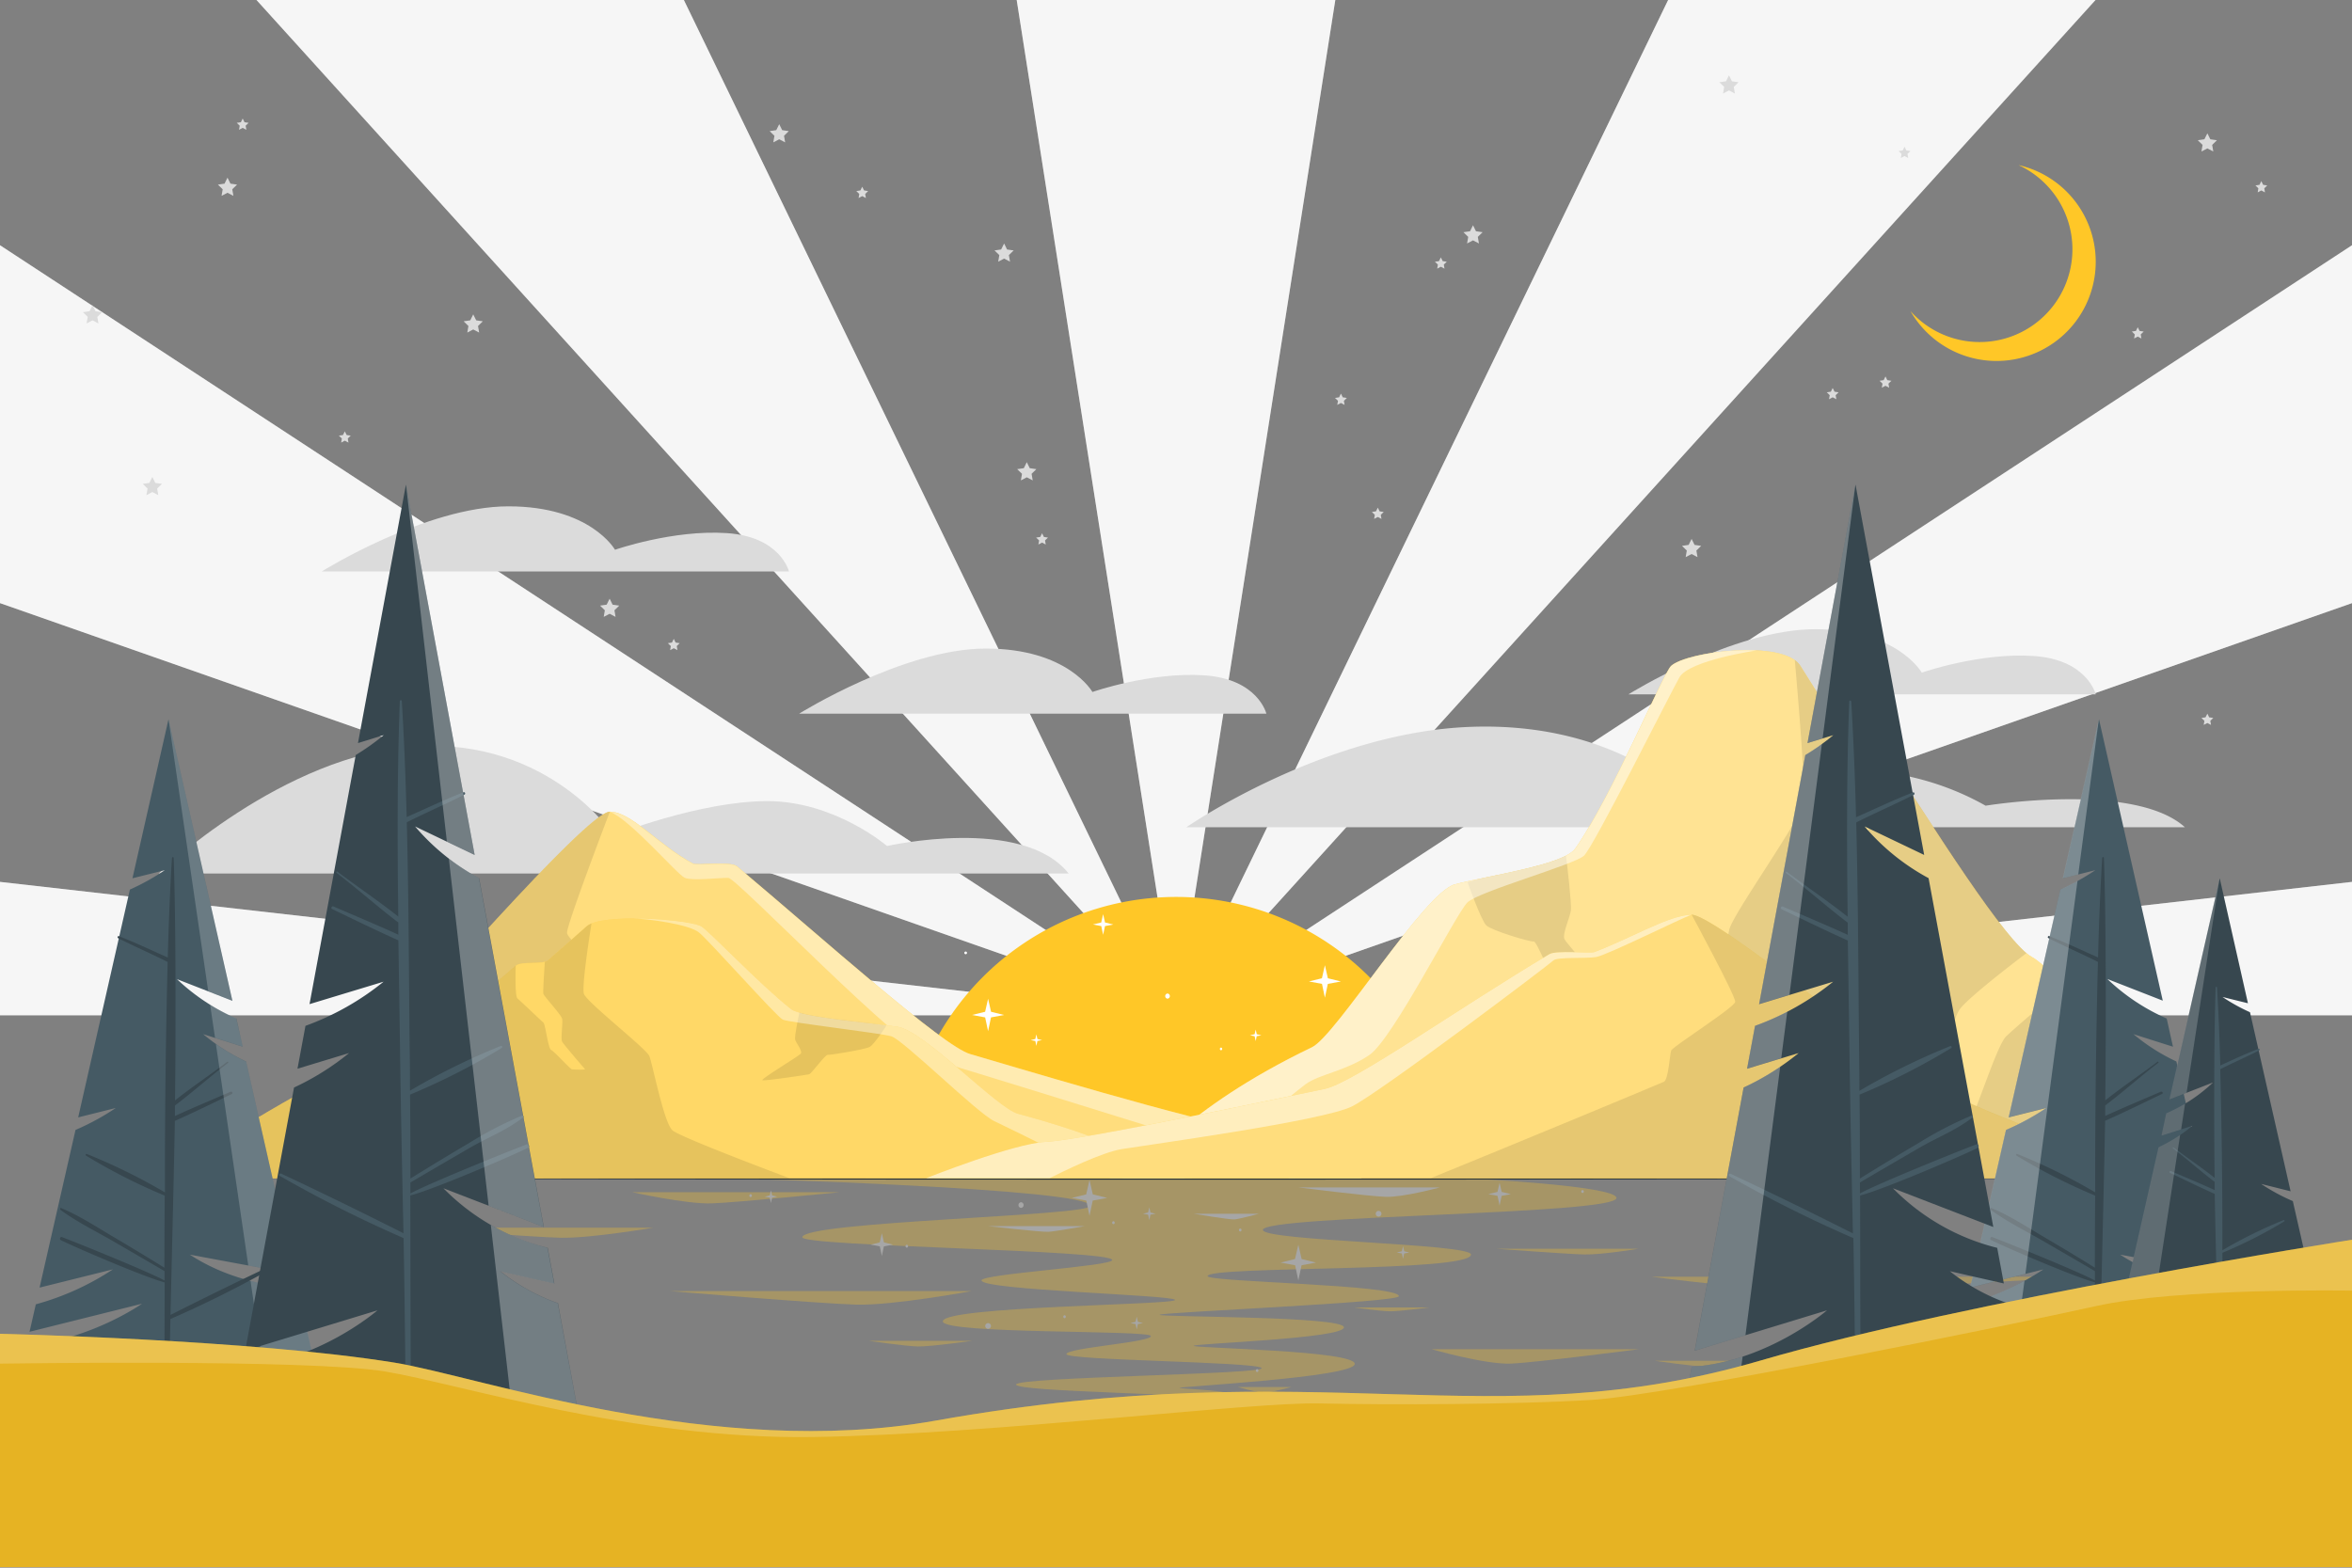 <svg xmlns="http://www.w3.org/2000/svg" viewBox="0 0 750 500"><rect x="0" y="0" width="750" height="500" fill="#808080" stroke="none"/><g id="freepik--background-complete--inject-4"><polygon points="425.8 0 375 323.81 324.2 0 425.8 0" style="fill:#a6a6a6"></polygon><polygon points="375 323.81 81.79 0 218.07 0 375 323.81" style="fill:#a6a6a6"></polygon><polygon points="375 323.81 0 192.36 0 78.22 375 323.81" style="fill:#a6a6a6"></polygon><polygon points="375 323.81 0 323.81 0 281.27 375 323.81" style="fill:#a6a6a6"></polygon><polygon points="750 281.27 750 323.81 375 323.81 750 281.27" style="fill:#a6a6a6"></polygon><polygon points="750 78.22 750 192.36 375 323.81 750 78.22" style="fill:#a6a6a6"></polygon><polygon points="668.21 0 375 323.81 531.93 0 668.21 0" style="fill:#a6a6a6"></polygon><g style="opacity:0.9"><polygon points="425.8 0 375 323.81 324.2 0 425.8 0" style="fill:#fff"></polygon><polygon points="375 323.81 81.79 0 218.07 0 375 323.81" style="fill:#fff"></polygon><polygon points="375 323.81 0 192.36 0 78.22 375 323.81" style="fill:#fff"></polygon><polygon points="375 323.81 0 323.81 0 281.27 375 323.81" style="fill:#fff"></polygon><polygon points="750 281.27 750 323.81 375 323.81 750 281.27" style="fill:#fff"></polygon><polygon points="750 78.22 750 192.36 375 323.81 750 78.22" style="fill:#fff"></polygon><polygon points="668.21 0 375 323.81 531.93 0 668.21 0" style="fill:#fff"></polygon></g><polygon points="150.9 100.26 149.96 102.17 147.84 102.48 149.37 103.97 149.01 106.07 150.9 105.08 152.79 106.07 152.43 103.97 153.96 102.48 151.85 102.17 150.9 100.26" style="fill:#dbdbdb"></polygon><polygon points="248.48 39.6 247.53 41.51 245.42 41.82 246.95 43.31 246.59 45.41 248.48 44.42 250.37 45.41 250.01 43.31 251.53 41.82 249.42 41.51 248.48 39.6" style="fill:#dbdbdb"></polygon><polygon points="194.4 190.94 193.45 192.85 191.34 193.16 192.87 194.65 192.51 196.75 194.4 195.76 196.29 196.75 195.93 194.65 197.46 193.16 195.34 192.85 194.4 190.94" style="fill:#dbdbdb"></polygon><polygon points="29.5 97.35 28.56 99.26 26.45 99.57 27.98 101.06 27.61 103.16 29.5 102.17 31.39 103.16 31.03 101.06 32.56 99.57 30.45 99.26 29.5 97.35" style="fill:#dbdbdb"></polygon><polygon points="48.58 152.11 47.64 154.02 45.53 154.33 47.05 155.82 46.69 157.92 48.58 156.93 50.47 157.92 50.11 155.82 51.64 154.33 49.53 154.02 48.58 152.11" style="fill:#dbdbdb"></polygon><polygon points="327.42 147.4 326.47 149.32 324.36 149.63 325.89 151.12 325.53 153.22 327.42 152.23 329.31 153.22 328.95 151.12 330.47 149.63 328.36 149.32 327.42 147.4" style="fill:#dbdbdb"></polygon><polygon points="551.33 24.01 550.38 25.93 548.27 26.23 549.8 27.72 549.44 29.83 551.33 28.84 553.22 29.83 552.86 27.72 554.38 26.23 552.27 25.93 551.33 24.01" style="fill:#dbdbdb"></polygon><polygon points="72.54 56.66 71.6 58.57 69.48 58.88 71.01 60.37 70.65 62.47 72.54 61.48 74.43 62.47 74.07 60.37 75.6 58.88 73.49 58.57 72.54 56.66" style="fill:#dbdbdb"></polygon><polygon points="469.71 71.84 468.77 73.75 466.65 74.06 468.18 75.55 467.82 77.65 469.71 76.66 471.6 77.65 471.24 75.55 472.77 74.06 470.65 73.75 469.71 71.84" style="fill:#dbdbdb"></polygon><polygon points="320.19 77.65 319.24 79.57 317.13 79.87 318.66 81.36 318.3 83.47 320.19 82.47 322.08 83.47 321.71 81.36 323.24 79.87 321.13 79.57 320.19 77.65" style="fill:#dbdbdb"></polygon><polygon points="539.41 171.88 538.47 173.79 536.35 174.1 537.88 175.59 537.52 177.69 539.41 176.7 541.3 177.69 540.94 175.59 542.47 174.1 540.36 173.79 539.41 171.88" style="fill:#dbdbdb"></polygon><polygon points="703.88 42.51 702.93 44.42 700.82 44.73 702.35 46.22 701.99 48.32 703.88 47.33 705.77 48.32 705.41 46.22 706.93 44.73 704.82 44.42 703.88 42.51" style="fill:#dbdbdb"></polygon><polygon points="607.31 46.8 606.73 47.98 605.42 48.17 606.37 49.09 606.14 50.39 607.31 49.78 608.48 50.39 608.25 49.09 609.2 48.17 607.89 47.98 607.31 46.8" style="fill:#dbdbdb"></polygon><polygon points="459.45 82.09 458.87 83.28 457.56 83.47 458.51 84.39 458.29 85.69 459.45 85.07 460.62 85.69 460.4 84.39 461.34 83.47 460.04 83.28 459.45 82.09" style="fill:#dbdbdb"></polygon><polygon points="274.94 59.56 274.36 60.74 273.06 60.94 274 61.86 273.78 63.16 274.94 62.54 276.11 63.16 275.89 61.86 276.83 60.94 275.53 60.74 274.94 59.56" style="fill:#dbdbdb"></polygon><polygon points="439.35 161.91 438.77 163.09 437.46 163.28 438.4 164.2 438.18 165.5 439.35 164.88 440.52 165.5 440.3 164.2 441.24 163.28 439.93 163.09 439.35 161.91" style="fill:#dbdbdb"></polygon><polygon points="584.4 123.75 583.82 124.93 582.52 125.12 583.46 126.04 583.24 127.34 584.4 126.72 585.57 127.34 585.35 126.04 586.29 125.12 584.99 124.93 584.4 123.75" style="fill:#dbdbdb"></polygon><polygon points="703.88 227.61 703.29 228.79 701.99 228.98 702.93 229.9 702.71 231.2 703.88 230.59 705.04 231.2 704.82 229.9 705.77 228.98 704.46 228.79 703.88 227.61" style="fill:#dbdbdb"></polygon><polygon points="109.95 137.57 109.37 138.75 108.06 138.94 109.01 139.86 108.79 141.16 109.95 140.55 111.12 141.16 110.9 139.86 111.84 138.94 110.54 138.75 109.95 137.57" style="fill:#dbdbdb"></polygon><polygon points="214.85 203.76 214.27 204.94 212.96 205.13 213.91 206.05 213.69 207.35 214.85 206.74 216.02 207.35 215.8 206.05 216.74 205.13 215.44 204.94 214.85 203.76" style="fill:#dbdbdb"></polygon><polygon points="332.29 170.08 331.71 171.26 330.4 171.45 331.35 172.37 331.12 173.67 332.29 173.06 333.46 173.67 333.24 172.37 334.18 171.45 332.88 171.26 332.29 170.08" style="fill:#dbdbdb"></polygon><polygon points="427.59 125.54 427.01 126.72 425.7 126.92 426.65 127.84 426.42 129.14 427.59 128.52 428.76 129.14 428.54 127.84 429.48 126.92 428.18 126.72 427.59 125.54" style="fill:#dbdbdb"></polygon><polygon points="601.24 120.06 600.65 121.25 599.35 121.44 600.29 122.36 600.07 123.66 601.24 123.04 602.41 123.66 602.18 122.36 603.13 121.44 601.82 121.25 601.24 120.06" style="fill:#dbdbdb"></polygon><polygon points="681.68 104.37 681.1 105.55 679.79 105.74 680.74 106.66 680.51 107.96 681.68 107.35 682.85 107.96 682.63 106.66 683.57 105.74 682.27 105.55 681.68 104.37" style="fill:#dbdbdb"></polygon><polygon points="77.39 37.8 76.81 38.99 75.5 39.17 76.44 40.1 76.22 41.4 77.39 40.78 78.56 41.4 78.33 40.1 79.28 39.17 77.97 38.99 77.39 37.8" style="fill:#dbdbdb"></polygon><polygon points="721.08 57.77 720.5 58.95 719.2 59.14 720.14 60.06 719.92 61.36 721.08 60.74 722.25 61.36 722.03 60.06 722.97 59.14 721.67 58.95 721.08 57.77" style="fill:#dbdbdb"></polygon><path d="M251.58,182.26h-149s33.3-20.77,59.53-20.77,34,13.85,34,13.85,18.51-6.46,35.66-5.31S251.58,182.26,251.58,182.26Z" style="fill:#dbdbdb"></path><path d="M403.82,227.62h-149s33.3-20.77,59.53-20.77,34,13.85,34,13.85,18.51-6.46,35.66-5.31S403.82,227.62,403.82,227.62Z" style="fill:#dbdbdb"></path><path d="M668.28,221.45h-149s33.3-20.77,59.53-20.77,34,13.85,34,13.85,18.51-6.46,35.66-5.31S668.28,221.45,668.28,221.45Z" style="fill:#dbdbdb"></path><path d="M340.78,278.61H50.56S90.31,240.42,132.82,238s62.85,28.38,62.85,28.38,27.42-10.87,49-10.87,38.2,14.32,38.2,14.32S326,260.05,340.78,278.61Z" style="fill:#dbdbdb"></path><path d="M696.72,263.84H378.31s43.6-30.16,90.25-32,68.95,22.41,68.95,22.41,30.09-8.59,53.75-8.59a87.6,87.6,0,0,1,41.91,11.31S680.5,249.18,696.72,263.84Z" style="fill:#dbdbdb"></path></g><g id="freepik--Moon--inject-4"><path d="M609.2,99.21a31.63,31.63,0,1,0,34.45-46.56A29.58,29.58,0,1,1,609.2,99.21Z" style="fill:#FFC727"></path></g><g id="freepik--Sun--inject-4"><path d="M462.16,373.23c0,.85,0,1.71,0,2.56H287.88c0-.85,0-1.71,0-2.56a87.16,87.16,0,0,1,174.32,0Z" style="fill:#FFC727"></path><polygon points="320.19 323.72 316.01 324.49 315.08 328.89 314.14 324.49 309.97 323.71 314.13 322.7 315.08 318.54 316.03 322.7 320.19 323.72" style="fill:#fff"></polygon><polygon points="427.59 313.03 423.42 313.8 422.48 318.2 421.55 313.8 417.38 313.02 421.53 312.01 422.48 307.85 423.43 312.01 427.59 313.03" style="fill:#fff"></polygon><path d="M307.93,303.48a.43.43,0,0,0,0,.86A.43.43,0,0,0,307.93,303.48Z" style="fill:#fff"></path><path d="M389.36,334.11a.44.44,0,0,0,0,.87A.44.44,0,0,0,389.36,334.11Z" style="fill:#fff"></path><polygon points="355.01 294.87 352.36 295.36 351.76 298.15 351.17 295.36 348.51 294.86 351.16 294.22 351.76 291.57 352.37 294.22 355.01 294.87" style="fill:#fff"></polygon><path d="M372.3,316.87a.83.83,0,0,0,0,1.65A.83.83,0,0,0,372.3,316.87Z" style="fill:#fff"></path><polygon points="332.29 331.74 330.81 332.01 330.48 333.58 330.14 332.01 328.66 331.74 330.14 331.38 330.48 329.9 330.81 331.38 332.29 331.74" style="fill:#fff"></polygon><polygon points="402.22 330.21 400.74 330.49 400.41 332.05 400.07 330.49 398.59 330.21 400.07 329.85 400.41 328.37 400.75 329.85 402.22 330.21" style="fill:#fff"></polygon></g><g id="freepik--Sea--inject-4"><g style="opacity:0.3"><path d="M232.26,375.79s115.63,3.21,115.36,8.84c-.15,3.21-91.78,4.95-91.78,10,0,2.93,98.81,4,98.81,7.24,0,2-41.67,4.42-41.67,6.5,0,3.15,61.31,4.62,61.71,6.23s-74.05,2-74.05,6.84c0,4.15,66.35,2.68,66.35,4.69s-26.94,3.75-26.94,5.76,60.25,2.41,62.24,4.42S324,439.17,324,441.58s60.11,2.82,60.11,4.69-26,4.74-26,4.74,37-2.59,37-5.14-18.58-2.81-19-3.22S432,439.3,432,435s-51.36-5-51.36-5.76,47.91-2.28,47.91-5.9-58.79-3.21-58.79-4,76.31-3.92,76.31-5.93c0-3.72-61-4.52-61-6.4,0-3.35,84-1.13,84-6.89,0-3.49-66.41-4.3-66.36-7.85.07-4.7,112.74-4.83,112.74-10.19,0-4-48.11-6.28-48.11-6.28H241.21" style="fill:#FFC727"></path><path d="M477.27,398.29s22.3,1.67,27.87,1.81,17.26-1.81,17.26-1.81Z" style="fill:#FFC727"></path><path d="M58.83,413s22.29,1.67,27.87,1.81S104,413,104,413Z" style="fill:#FFC727"></path><path d="M130.93,391.55s38.26,3,47.82,3.22,29.6-3.22,29.6-3.22Z" style="fill:#FFC727"></path><path d="M213.65,411.78s47.51,4,59.38,4.32,36.76-4.32,36.76-4.32Z" style="fill:#FFC727"></path><path d="M522.7,430.31s-32.72,4.26-40.91,4.6-25.32-4.6-25.32-4.6Z" style="fill:#FFC727"></path><path d="M414,378.72s22.29,2.81,27.87,3,17.25-3,17.25-3Z" style="fill:#fff"></path><path d="M267.74,380.24s-32.68,3.3-40.85,3.57-25.29-3.57-25.29-3.57Z" style="fill:#FFC727"></path><path d="M665.13,407.19s-68.47,4.11-85.59,4.44-53-4.44-53-4.44Z" style="fill:#FFC727"></path><path d="M277,427.63s11.67,1.74,15.76,1.81,17.34-1.81,17.34-1.81Z" style="fill:#FFC727"></path><path d="M527.66,434s11.67,1.74,15.76,1.81S560.76,434,560.76,434Z" style="fill:#FFC727"></path><path d="M394.72,442.38s6,1.75,8.12,1.81,8.94-1.81,8.94-1.81Z" style="fill:#FFC727"></path><path d="M431.77,417s8.45,1.19,11.41,1.23S455.74,417,455.74,417Z" style="fill:#FFC727"></path><path d="M345.87,391.06s-9.21,1.67-11.51,1.81-19.28-1.81-19.28-1.81Z" style="fill:#fff"></path><path d="M401.45,387.11s-6.23,1.68-7.78,1.81-13.05-1.81-13.05-1.81Z" style="fill:#fff"></path><polygon points="353.06 382.06 348.45 382.91 347.42 387.78 346.39 382.91 341.77 382.06 346.37 380.94 347.42 376.34 348.47 380.94 353.06 382.06" style="fill:#fff"></polygon><polygon points="419.65 402.69 415.04 403.54 414.01 408.41 412.98 403.54 408.36 402.69 412.95 401.56 414.01 396.97 415.06 401.56 419.65 402.69" style="fill:#fff"></polygon><path d="M395.49,391.82a.48.48,0,0,0,0,.95A.48.48,0,0,0,395.49,391.82Z" style="fill:#fff"></path><path d="M355.05,389.49a.48.48,0,0,0,0,.95A.48.48,0,0,0,355.05,389.49Z" style="fill:#fff"></path><path d="M339.46,419.48a.48.48,0,0,0,0,.95A.48.48,0,0,0,339.46,419.48Z" style="fill:#fff"></path><path d="M400.87,436.66a.48.48,0,0,0,0,.95A.48.48,0,0,0,400.87,436.66Z" style="fill:#fff"></path><path d="M289.16,397a.48.48,0,0,0,0,.95A.48.48,0,0,0,289.16,397Z" style="fill:#fff"></path><path d="M504.64,379.55a.48.48,0,0,0,0,.95A.48.48,0,0,0,504.64,379.55Z" style="fill:#fff"></path><path d="M239.36,380.86a.48.48,0,0,0,0,.95A.48.48,0,0,0,239.36,380.86Z" style="fill:#fff"></path><path d="M325.59,383.43a.92.92,0,0,0,0,1.83A.92.92,0,0,0,325.59,383.43Z" style="fill:#fff"></path><path d="M315.08,422a.91.91,0,0,0,0,1.82A.91.91,0,0,0,315.08,422Z" style="fill:#fff"></path><polygon points="481.77 380.86 478.84 381.4 478.18 384.5 477.53 381.4 474.59 380.86 477.51 380.15 478.18 377.23 478.85 380.15 481.77 380.86" style="fill:#fff"></polygon><polygon points="284.79 396.97 281.86 397.51 281.2 400.61 280.55 397.51 277.62 396.97 280.54 396.26 281.2 393.34 281.87 396.26 284.79 396.97" style="fill:#fff"></polygon><polygon points="449.4 399.48 447.76 399.78 447.39 401.51 447.03 399.78 445.39 399.48 447.02 399.08 447.39 397.45 447.77 399.08 449.4 399.48" style="fill:#fff"></polygon><path d="M439.6,386.2a.91.91,0,0,0,0,1.82A.91.91,0,0,0,439.6,386.2Z" style="fill:#fff"></path><polygon points="364.48 421.99 362.84 422.29 362.48 424.02 362.11 422.29 360.47 421.99 362.1 421.59 362.48 419.96 362.85 421.59 364.48 421.99" style="fill:#fff"></polygon><polygon points="247.84 381.67 246.2 381.98 245.84 383.7 245.47 381.98 243.83 381.67 245.46 381.27 245.84 379.64 246.21 381.27 247.84 381.67" style="fill:#fff"></polygon><polygon points="368.49 387.11 366.85 387.41 366.49 389.14 366.12 387.41 364.48 387.11 366.11 386.71 366.49 385.08 366.86 386.71 368.49 387.11" style="fill:#fff"></polygon></g><path d="M712.94,375.79c-216.51.61-459.37.61-675.88,0,216.51-.62,459.37-.61,675.88,0Z" style="fill:#263238"></path></g><g id="freepik--Mountains--inject-4"><path d="M711.66,375.79s-53-64.8-63.79-70.61c-8.23-4.43-31.37-41.39-48.14-67.22-2-3.12-9.76-.56-11.62-3.45-6.27-9.8-11.35-17.94-14-22.12-5.35-8.55-36.2-4.61-41.24,0-2.59,2.36-18.89,41.74-30.55,58.26-3.74,5.31-28.33,8.7-38.42,11.42C454.16,284.7,426,330.34,418.4,334c-41.88,20.14-52.23,38.13-60.56,41.79H711.66Z" style="fill:#FFC727"></path><path d="M711.66,375.79s-53-64.8-63.79-70.61c-8.23-4.43-31.37-41.39-48.14-67.22-2-3.12-9.76-.56-11.62-3.45-6.27-9.8-11.35-17.94-14-22.12-5.35-8.55-36.2-4.61-41.24,0-2.59,2.36-18.89,41.74-30.55,58.26-3.74,5.31-28.33,8.7-38.42,11.42C454.16,284.7,426,330.34,418.4,334c-41.88,20.14-52.23,38.13-60.56,41.79H711.66Z" style="fill:#fff;opacity:0.5"></path><path d="M711.66,375.77v0l0,0Z" style="fill:#fff;opacity:0.5"></path><path d="M711.66,375.77v0Z" style="opacity:0.4"></path><path d="M711.66,375.77v0l0,0Z" style="opacity:0.2"></path><path d="M711.64,375.77H500.87c12.74-8.59,39.87-27.2,42.25-31.2,3.11-5.23,7.15-43.07,8.31-48.09s22.73-35,23.63-40.4-2.67-44.74-2.74-45.55h0s0,0,0,0a1,1,0,0,1,.23.17,2.61,2.61,0,0,1,.27.22l.25.21c.07.08.15.14.21.22a2.77,2.77,0,0,1,.24.25l.09.11a2.11,2.11,0,0,1,.19.23l.11.16c.06.1.12.17.18.27s.25.39.38.61.28.44.42.67.3.47.45.71l.48.76c2.85,4.53,7.15,11.4,12.25,19.36a1.63,1.63,0,0,0,.23.29,1.29,1.29,0,0,0,.24.23,2.13,2.13,0,0,0,.34.25,2,2,0,0,0,.29.15s.68,19,.54,20.65-6.38,13.72-6.75,16.33.56,12.68,0,14.83c-.35,1.25-6.57,14.43-8.21,17.65-.45.88,4.48.3,4.61.3.62,0,6.44-11.71,7.56-12.55s2.05-16.59,2.83-17.78,8.36-14.23,9.35-15.67.63-21.22.63-21.22c3.14,4.84,6.51,10.07,10,15.41.86,1.33,1.73,2.68,2.6,4l.88,1.35q1.19,1.85,2.4,3.69l3.27,5c.55.83,1.09,1.66,1.64,2.48l1.62,2.44,1.61,2.4c2.14,3.19,4.24,6.26,6.26,9.16l1.51,2.14c3.83,5.41,7.36,10.08,10.32,13.51.49.55,1,1.08,1.41,1.57.31.34.62.66.91,1l.54.54c.52.51,1,1,1.49,1.36,0,0-18.58,14-21.33,18s-9.42,29.23-11.57,32.13-16.43,14.51-15.84,15.45,27-4.72,30-10.17,9.35-26.1,12.3-28.9c2.25-2.15,13-11.51,18.8-15.95C683.35,340.5,710.58,374.84,711.64,375.77Z" style="opacity:0.1"></path><path d="M512.67,316.75c-.82.64-15.91-3.53-16.82-3.81S490,300,489.08,300.27s-13.44-3.48-15.12-5.1-6-13.82-6-13.82h0l4.11-1.13c9.33-1.94,21.46-4.27,27.3-7.3.33,2.63,1.83,15.48,1.55,17.49-.32,2.25-2.79,7.46-2.05,9.11S513.49,316.12,512.67,316.75Z" style="opacity:0.1"></path><path d="M560.27,207.43s-21.62,3.15-24.72,8.58-27.35,54-30.45,56.9-33.53,11.37-37.18,14.92-23.69,43.46-31.24,48.63-16.06,6.14-20.39,9.36c-4,2.94-31.54,26-36.24,29.95H357.84c8.33-3.66,18.68-21.65,60.56-41.79,7.58-3.64,35.76-49.28,45.52-51.91,10.09-2.72,34.68-6.11,38.42-11.42,11.66-16.52,28-55.9,30.55-58.27C536.06,209.49,549.44,206.85,560.27,207.43Z" style="fill:#fff;opacity:0.5"></path><path d="M434.24,375.77s-27.39-15.44-37.5-16.12c-12-.8-80.34-21.52-87.33-23.48-8.76-2.45-46.71-36.62-74.34-59.83-2.14-1.8-12.79-.21-14.09-.9-11.14-6-19.67-16.56-26.52-16.56-7.45,0-64.59,66.5-70.54,72.1S85.77,356.75,75.8,358.8s-37.46,17-37.46,17Z" style="fill:#FFC727"></path><path d="M434.24,375.77s-27.39-15.44-37.5-16.12c-12-.8-80.34-21.52-87.33-23.48-8.76-2.45-46.71-36.62-74.34-59.83-2.14-1.8-12.79-.21-14.09-.9-11.14-6-19.67-16.56-26.52-16.56-7.45,0-64.59,66.5-70.54,72.1S85.77,356.75,75.8,358.8s-37.46,17-37.46,17Z" style="fill:#fff;opacity:0.4"></path><path d="M203.13,333c-1.38-.93-1.82-11.81-2.24-13.78S181,300,180.81,297.55s13.66-38.67,13.66-38.67c-7.46,0-64.6,66.51-70.55,72.1-.37.34-.85.75-1.41,1.21l-.92.72c-1.14.88-2.54,1.89-4.14,3l-1.42,1c-.74.51-1.49,1-2.29,1.54l-1.62,1.07c-.82.54-1.67,1.09-2.54,1.64-.58.38-1.17.75-1.77,1.12-1.78,1.12-3.63,2.27-5.51,3.39a205.32,205.32,0,0,1-19.63,10.66l-1.48.64c-.47.21-.94.39-1.38.57-.67.27-1.31.5-1.89.69l-1.12.35-1,.24c-.63.12-1.31.31-2.06.53-.38.1-.77.23-1.17.36s-.82.27-1.24.43l-1.32.47-1.37.53c-.93.37-1.9.77-2.9,1.19s-2,.87-3,1.33l-2.34,1.06-.79.37L58,365.8l-.78.37-1.57.76c-9.08,4.37-17.3,8.84-17.3,8.84H276.2C252.26,362,204.14,333.69,203.13,333Zm-54.39-3.26c-.78-.22-6-6.06-6.69-6.27s-2.29-4.8-1.9-5a27,27,0,0,1,3.18-1.23c.38-.05,2.47,2.83,2.85,2.83s7.58,0,8.28.43,6.19,8.53,6,9.26C160.14,330.69,149.5,330,148.74,329.74Z" style="opacity:0.1"></path><path d="M434.22,375.76c-.34-.14-23.27,0-23.27,0-3.88-3.9-12.15-9.55-15.46-10.22-5.49-1.11-24.38-4.83-30.1-6.62s-56.33-17.55-67.06-20.65S235,280.08,232.26,280s-11.41,1-13.85,0-17.5-18.74-23.94-21.07c6.85,0,15.38,10.6,26.51,16.56,1.3.69,12-.9,14.09.9,27.63,23.21,65.58,57.38,74.34,59.83,7,2,75.37,22.68,87.33,23.48C406.69,360.32,433.39,375.29,434.22,375.76Z" style="fill:#fff;opacity:0.4"></path><path d="M51.64,375.79s36-24,55.1-32.73c3.41-1.56,13.8-1.58,15.24-2,7.27-2.18,27.71-20.36,42.51-33.07,1.79-1.53,8.62-.27,10.26-1.7,5.54-4.82,10-8.82,12.34-10.88,4.73-4.2,32-2.26,36.42,0,2.28,1.16,18.44,18.32,28.73,26.45,3.31,2.61,25,4.28,33.93,5.62,8.61,1.29,31.73,26,38.42,27.75,37,9.91,46.12,18.76,53.47,20.56H51.64Z" style="fill:#FFC727"></path><path d="M51.64,375.79s36-24,55.1-32.73c3.41-1.56,13.8-1.58,15.24-2,7.27-2.18,27.71-20.36,42.51-33.07,1.79-1.53,8.62-.27,10.26-1.7,5.54-4.82,10-8.82,12.34-10.88,4.73-4.2,32-2.26,36.42,0,2.28,1.16,18.44,18.32,28.73,26.45,3.31,2.61,25,4.28,33.93,5.62,8.61,1.29,31.73,26,38.42,27.75,37,9.91,46.12,18.76,53.47,20.56H51.64Z" style="fill:#fff;opacity:0.3"></path><path d="M51.64,375.78h0Z" style="fill:#fff;opacity:0.3"></path><path d="M51.64,375.78h0Z" style="fill:#37474f"></path><path d="M51.64,375.78h0Z" style="opacity:0.4"></path><path d="M51.64,375.78h0Z" style="opacity:0.2"></path><path d="M251.77,375.78H51.66l.06,0,.25-.16.3-.21c4.89-3.24,36.88-24.3,54.47-32.31,7.6,3.41,20.86,9.58,22.49,10.45,2.6,1.38,8.23,11.54,10.87,14.22s25.91,5.46,26.43,5-12.09-6.17-14-7.6-7.8-13.85-10.22-15.81-18.83-8.86-18.83-8.86c.41-.19.85-.41,1.32-.67l.47-.26.47-.28.34-.2,1.24-.77c1.26-.81,2.64-1.76,4.11-2.84.21-.15.42-.3.63-.47,1.39-1,2.85-2.14,4.37-3.34.45-.34.89-.69,1.34-1.05l1.89-1.52,2.22-1.81,1.41-1.17,1.42-1.19q.72-.58,1.44-1.2l1.44-1.21,2.9-2.46,2.12-1.82.77-.66c.77-.65,1.54-1.32,2.29-2l3-2.61,4.38-3.77,1.4-1.2s-.33,9.73.55,10.44,7.57,7.11,8.26,7.7,1.51,8.34,2.5,8.75,6.12,6.18,6.67,6.18c.12,0,4.47.28,4.07-.15-1.44-1.59-6.94-8.07-7.24-8.68-.53-1.06.29-6,0-7.3s-5.82-7.21-6-8,.48-10.15.48-10.15l.25-.08a1.34,1.34,0,0,0,.3-.12l.22-.11a1,1,0,0,0,.2-.15q1.69-1.47,3.24-2.83l2.22-1.95.69-.61.67-.59,1.33-1.18c.25-.22.5-.43.73-.65s.47-.41.69-.61.44-.38.64-.57l.12-.1.49-.43.42-.37.39-.35.37-.33.18-.16.16-.14.16-.13.1-.08.17-.12.07-.05.21-.12.19-.11.23-.11.23-.1a1.21,1.21,0,0,1,.2-.09l0,0h0c-.06.4-3.21,19.77-2.42,22.4s19.85,17.42,20.87,19.88,4.59,21.09,7.34,23.66C216.57,362.4,240.53,371.55,251.77,375.78Z" style="opacity:0.1"></path><path d="M243.13,344.52c.72.32,14.05-1.73,14.84-1.87s5.14-6.35,6-6.23,11.87-1.71,13.35-2.51,5.34-6.8,5.34-6.8h0l-3.63-.55c-8.24-1-19-2.1-24.12-3.59-.28,1.29-1.61,7.61-1.36,8.6s2.46,3.67,1.81,4.48S242.4,344.21,243.13,344.52Z" style="opacity:0.1"></path><path d="M378.06,375.78h-24c-.93-.37-31.7-15.74-37-18.2s-29.13-26-32.86-27.07-32.6-4.37-34.59-5.31S226,299.87,222.85,297.37s-15.6-4.3-21.12-4.44c9,0,19.2,1.17,21.78,2.47,2.28,1.16,18.44,18.32,28.73,26.45,3.31,2.61,25,4.28,33.93,5.61,8.61,1.3,31.73,26,38.42,27.76C361.57,365.13,370.71,374,378.06,375.78Z" style="fill:#fff;opacity:0.4"></path><path d="M295.34,375.77s27.88-11.09,38.18-11.58c12.17-.58,81.78-15.47,88.89-16.88,8.91-1.76,43.55-26.32,71.68-43,2.17-1.29,13-.15,14.33-.65,11.34-4.28,24-11.9,31-11.9,7.58,0,65.75,47.8,71.8,51.82s38.84,18.53,49,20,38.13,12.19,38.13,12.19Z" style="fill:#FFC727"></path><path d="M295.34,375.77s27.88-11.09,38.18-11.58c12.17-.58,81.78-15.47,88.89-16.88,8.91-1.76,43.55-26.32,71.68-43,2.17-1.29,13-.15,14.33-.65,11.34-4.28,24-11.9,31-11.9,7.58,0,65.75,47.8,71.8,51.82s38.84,18.53,49,20,38.13,12.19,38.13,12.19Z" style="fill:#fff;opacity:0.4"></path><path d="M456.22,375.77H698.34s-8.37-3.2-17.62-6.35l-1.59-.54-.8-.27-1.6-.53-.8-.26-2.38-.76c-1-.33-2.09-.66-3.11-1s-2-.59-2.94-.85l-1.4-.38-1.34-.34-1.26-.31c-.41-.1-.81-.18-1.19-.26-.77-.16-1.47-.29-2.1-.38-.32-.05-.66-.1-1-.17l-1.14-.25c-.6-.14-1.24-.31-1.92-.5-.46-.13-.93-.26-1.41-.41s-1-.3-1.5-.46c-5.67-1.81-13-4.68-20-7.66-1.91-.81-3.79-1.63-5.61-2.44l-1.8-.8-2.59-1.18-1.65-.77c-.8-.37-1.58-.74-2.32-1.11-.5-.23-1-.47-1.45-.7-1.62-.8-3-1.52-4.22-2.16l-.93-.52c-.57-.33-1.06-.62-1.44-.87-6.05-4-64.22-51.82-71.81-51.82,0,0,14.07,26,13.9,27.8s-20,14.25-20.43,15.57-.88,9.24-2.28,9.91C529.57,345.53,480.59,365.87,456.22,375.77Zm117.83-33.08c-.21-.52,5.38-6.35,6.09-6.65s8-.31,8.42-.31,2.52-2.07,2.91-2,2.84.73,3.23.88-1.18,3.48-1.93,3.61-6,4.35-6.81,4.5S574.35,343.38,574.05,342.69Z" style="opacity:0.1"></path><path d="M539.41,291.76c-2.56.71-27,12.93-30.47,13.48s-12.41-.11-13.63,1.11-55,41.9-64.2,46.53-65.6,12.33-73.27,13.59c-6.47,1-19.29,7.36-23.14,9.3H295.34s27.88-11.09,38.18-11.58c12.17-.58,81.78-15.47,88.89-16.88,8.91-1.76,43.55-26.32,71.68-43,2.17-1.29,13-.15,14.33-.65C519.75,299.38,532.44,291.77,539.41,291.76Z" style="fill:#fff;opacity:0.5"></path></g><g id="freepik--Trees--inject-4"><path d="M0,466.34H107.43L94.85,410.87c-10.14-.66-22.88-3.25-34.31-10.71l33.29,6.19-15.36-67.8a62.3,62.3,0,0,1-13.67-8.71l12.59,4-2-9a65.15,65.15,0,0,1-18.94-12.54l17.66,6.9L53.73,229.41,42.24,280.12l10.32-2.58a75,75,0,0,1-11.14,6.18L24.93,356.38l12-3a78.42,78.42,0,0,1-12.85,7L12.62,410.67,36,404.85A85.15,85.15,0,0,1,11.42,416l-2,8.76,35.86-8.95S29.37,427.09,8.42,429.2L5.58,441.75l11.93-3a78.61,78.61,0,0,1-12.84,7Z" style="fill:#455a64"></path><path d="M19.77,394.56c5.94,2.27,28,11.23,32.7,13.85,0-1,0-2,0-3q-8-4.68-16-9.31c-5.72-3.33-11.86-6.3-17.18-10.21-.26-.2-.12-.73.24-.58,5.87,2.45,11.33,6.07,16.81,9.29s10.76,6.44,16.09,9.73q0-11.49.1-23a181.21,181.21,0,0,1-25.08-12.75c-.28-.16-.1-.67.22-.53A184.42,184.42,0,0,1,52.6,380.31c0-4-.13-34.66.86-73.5-5.22-2.63-10.59-4.95-15.81-7.6-.34-.17-.1-.77.27-.63,5.29,2.07,10.39,4.52,15.58,6.8.29-10.58.69-21.16,1.34-31.73a.27.27,0,0,1,.54,0c.73,19.65.67,57.66.43,77.32,5.4-4.31,11.17-8.13,16.67-12.32.21-.16.42.2.21.36-5.75,4.38-11.14,9.23-16.91,13.59,0,1.11,0,2.23,0,3.34,5.86-2.68,11.81-5.18,17.74-7.72.46-.19.87.47.4.7-6,2.89-12,5.84-18.16,8.57-.14,9.74-1,44.88-1.39,61.89q16.61-8.4,33.44-16.33c.43-.21.8.4.38.64a350.9,350.9,0,0,1-33.85,17c-.3,14.13-.59,30.88-.77,45a.67.67,0,0,1-1.33,0c.19-18,.22-38.67.27-56.69-5.83-1.44-27.88-10.88-33.11-13.47C18.82,395.28,19.2,394.34,19.77,394.56Z" style="fill:#37474f"></path><g style="opacity:0.2"><polygon points="74.07 319.15 66.4 316.15 53.73 229.41 74.07 319.15" style="fill:#fff"></polygon><path d="M77.39,333.82,68.57,331,67,320.43a70,70,0,0,0,8.33,4.36Z" style="fill:#fff"></path><path d="M93.83,406.35l-14.66-2.73L68.85,333a62.92,62.92,0,0,0,9.62,5.59Z" style="fill:#fff"></path><path d="M107.43,466.34H88.33l-8.44-57.82a81.48,81.48,0,0,0,15,2.35Z" style="fill:#fff"></path></g><path d="M615.54,466.34H723L710.4,410.87c-10.15-.66-22.89-3.25-34.32-10.71l33.29,6.19L694,338.55a62.13,62.13,0,0,1-13.68-8.71l12.59,4-2-9A65.19,65.19,0,0,1,672,312.25l17.66,6.9-20.34-89.74-11.49,50.71,10.32-2.58A75,75,0,0,1,657,283.72l-16.48,72.66,12-3a78.84,78.84,0,0,1-12.86,7l-11.42,50.31,23.34-5.82A85,85,0,0,1,627,416l-2,8.76,35.85-8.95S644.91,427.09,624,429.2l-2.84,12.55,11.93-3a78.61,78.61,0,0,1-12.84,7Z" style="fill:#455a64"></path><path d="M635.31,394.56c5.94,2.27,28,11.23,32.71,13.85,0-1,0-2,0-3q-8-4.68-16-9.31c-5.72-3.33-11.85-6.3-17.18-10.21-.26-.2-.12-.73.24-.58,5.88,2.45,11.33,6.07,16.81,9.29S662.7,401,668,404.32c0-7.66.05-15.32.1-23a181.78,181.78,0,0,1-25.08-12.75c-.28-.16-.09-.67.22-.53a184.42,184.42,0,0,1,24.87,12.25c0-4-.12-34.66.87-73.5-5.22-2.63-10.6-4.95-15.81-7.6-.35-.17-.1-.77.26-.63,5.29,2.07,10.39,4.52,15.59,6.8.28-10.58.68-21.16,1.33-31.73a.27.27,0,0,1,.54,0c.74,19.65.68,57.66.43,77.32,5.4-4.31,11.17-8.13,16.67-12.32.21-.16.42.2.21.36-5.75,4.38-11.13,9.23-16.9,13.59,0,1.11,0,2.23,0,3.34,5.86-2.68,11.81-5.18,17.73-7.72.46-.19.88.47.4.7-6,2.89-12,5.84-18.16,8.57-.14,9.74-1,44.88-1.39,61.89q16.61-8.4,33.45-16.33c.42-.21.79.4.37.64a349.58,349.58,0,0,1-33.84,17c-.3,14.13-.6,30.88-.78,45a.67.67,0,0,1-1.33,0c.2-18,.23-38.67.28-56.69-5.84-1.44-27.89-10.88-33.12-13.47C634.36,395.28,634.74,394.34,635.31,394.56Z" style="fill:#37474f"></path><g style="opacity:0.3"><path d="M624,429.2a79.2,79.2,0,0,0,19.44-4.63l-5.54,41.77H615.54l4.67-20.61a78.61,78.61,0,0,0,12.84-7l-11.93,3Z" style="fill:#fff"></path><path d="M627,416a88.63,88.63,0,0,0,18.57-7.49L644,420l-19,4.75Z" style="fill:#fff"></path><path d="M657,283.72c2.08-1,3.92-1.9,5.47-2.75l-16.61,125.3-17.66,4.4,11.42-50.31a78.84,78.84,0,0,0,12.86-7l-12,3Z" style="fill:#fff"></path><polygon points="669.27 229.41 662.71 278.89 657.78 280.12 669.27 229.41" style="fill:#fff"></polygon></g><path d="M649.49,466.34H533.8l5.65-30.42c24.24-1.58,43.14-18,43.14-18l-42.18,12.87L556,346.86a84,84,0,0,0,17.56-11l-16.46,5,2.54-13.68a85.75,85.75,0,0,0,24.92-14.08l-23.63,7.18,14.74-79.46a74.14,74.14,0,0,0,8.93-6.34L576.37,237l15.3-82.47,21.91,118.15-19-9.09a71,71,0,0,0,20.4,16.49v0l20.64,111.26-32-12.35a70.37,70.37,0,0,0,33.24,19l2.12,11.36-17.22-3.91a63.48,63.48,0,0,0,18.38,10.21Z" style="fill:#37474f"></path><path d="M630.15,365c-6.91,2.64-31.52,12.59-37.06,15.64,0-1.17,0-2.34,0-3.5,6.18-3.64,12.39-7.24,18.59-10.85,6.65-3.87,11.08-5.26,17.28-9.82.3-.22.14-.85-.28-.67a120.07,120.07,0,0,0-16.85,8.74c-6.3,3.7-12.53,7.5-18.75,11.34q0-13.38-.11-26.76a212.56,212.56,0,0,0,29.21-14.85c.32-.19.11-.78-.26-.63a214.34,214.34,0,0,0-29,14.28c0-4.64-.05-9.28-.1-13.92-.25-23.88-.3-47.8-.91-71.69,6.08-3.07,12.34-5.77,18.41-8.85.4-.2.12-.9-.3-.73-6.17,2.4-12.11,5.26-18.16,7.91-.33-12.32-.8-24.64-1.55-36.95a.32.32,0,0,0-.63,0c-.86,22.88-.78,45.79-.5,68.69-6.29-5-13-9.47-19.41-14.34-.25-.19-.49.23-.25.41,6.7,5.1,13,10.75,19.69,15.83,0,1.3,0,2.59,0,3.88-6.83-3.12-13.76-6-20.66-9-.54-.23-1,.54-.47.81,7,3.37,14,6.8,21.15,10,.16,11.34.36,22.68.5,34,.26,19.81.7,39.61,1.12,59.42q-19.33-9.78-38.95-19c-.5-.24-.93.46-.44.74A406.59,406.59,0,0,0,591,394.89c.35,16.46.69,54.24.9,70.7a.78.78,0,0,0,1.56,0c-.23-21-.27-63.31-.32-84.3,6.79-1.68,31.44-12.19,37.54-15.2C631.26,365.78,630.82,364.69,630.15,365Z" style="fill:#455a64"></path><g style="opacity:0.3"><path d="M539.45,435.92a65.9,65.9,0,0,0,16.23-3.24l-4.35,33.66H533.8Z" style="fill:#fff"></path><path d="M556,346.86a91.35,91.35,0,0,0,11.67-6.64l-11.08,85.62-16.16,4.93Z" style="fill:#fff"></path><path d="M559.62,327.16a82,82,0,0,0,10.3-4.52L568,337.52l-10.91,3.32Z" style="fill:#fff"></path><path d="M575.65,240.8c2.11-1.31,3.9-2.53,5.31-3.54l-10.35,80.05-9.7,2.95Z" style="fill:#fff"></path><polygon points="591.67 154.5 581.19 235.5 576.37 236.97 591.67 154.5" style="fill:#fff"></polygon></g><path d="M750,466.34H665.56l9.89-43.59c8-.52,18-2.56,27-8.43l-26.17,4.87,12.07-53.29a49,49,0,0,0,10.75-6.84l-9.89,3.13,1.59-7.1a51.28,51.28,0,0,0,14.89-9.85l-13.87,5.42,16-70.54,9,39.86-8.11-2a59,59,0,0,0,8.76,4.86l12.95,57.11-9.4-2.35a62.34,62.34,0,0,0,10.11,5.48l9,39.53L721.74,418A67.28,67.28,0,0,0,741,426.74l1.56,6.88-28.18-7a67,67,0,0,0,29,10.56l2.24,9.86-9.38-2.33a61.19,61.19,0,0,0,10.09,5.46Z" style="fill:#37474f"></path><path d="M734.46,409.93c-4.67,1.78-22,8.82-25.7,10.88,0-.79,0-1.58,0-2.37q6.25-3.68,12.54-7.32c4.49-2.61,9.32-4.94,13.5-8,.21-.15.1-.57-.19-.45-4.61,1.92-8.9,4.77-13.21,7.29s-8.45,5.07-12.65,7.66q0-9-.07-18.06a144.78,144.78,0,0,0,19.71-10c.22-.13.07-.53-.18-.43a145.19,145.19,0,0,0-19.54,9.64c0-3.13.1-27.24-.68-57.77,4.1-2.07,8.33-3.9,12.43-6,.26-.13.08-.6-.21-.49C716,336.11,712,338,708,339.83c-.22-8.32-.54-16.63-1.05-24.93a.22.22,0,0,0-.43,0c-.57,15.44-.52,45.31-.33,60.77-4.25-3.4-8.78-6.4-13.11-9.69-.16-.12-.33.16-.16.29,4.52,3.44,8.75,7.25,13.29,10.68l0,2.62c-4.61-2.11-9.28-4.07-13.94-6.06-.36-.16-.69.36-.32.54,4.75,2.28,9.47,4.59,14.28,6.74.11,7.66.8,35.28,1.09,48.64q-13-6.6-26.29-12.84c-.33-.15-.62.32-.29.51a276.52,276.52,0,0,0,26.6,13.36c.24,11.11.47,24.27.61,35.38a.53.53,0,0,0,1.05,0c-.16-14.17-.18-30.39-.22-44.56,4.59-1.13,21.91-8.55,26-10.58C735.21,410.49,734.91,409.75,734.46,409.93Z" style="fill:#455a64"></path><g style="opacity:0.2"><path d="M675.45,422.75a63,63,0,0,0,10.65-1.58l-6.94,45.17h-13.6Z" style="fill:#fff"></path><path d="M688.32,365.9a50.38,50.38,0,0,0,6.87-3.9l-8.49,55.24-10.45,1.95Z" style="fill:#fff"></path><path d="M690.77,355.09a57,57,0,0,0,6-3.07l-1.25,8.18-6.29,2Z" style="fill:#fff"></path><polygon points="707.77 280.12 697.26 348.52 691.79 350.66 707.77 280.12" style="fill:#fff"></polygon></g><path d="M187.27,466.34H71.59l5.64-30.42c24.24-1.58,43.14-18,43.14-18L78.19,430.77l15.57-83.91a83.68,83.68,0,0,0,17.56-11l-16.46,5,2.55-13.68a85.79,85.79,0,0,0,24.91-14.08L98.7,320.26l14.74-79.46a74.45,74.45,0,0,0,8.92-6.34L114.15,237l15.3-82.47,21.91,118.15-19-9.09a70.86,70.86,0,0,0,20.41,16.49v0l20.63,111.26-32-12.35a70.32,70.32,0,0,0,33.24,19l2.12,11.36-17.23-3.91a63.48,63.48,0,0,0,18.38,10.21Z" style="fill:#37474f"></path><path d="M167.94,365c-6.92,2.64-31.53,12.59-37.06,15.64,0-1.17,0-2.34,0-3.5,6.18-3.64,12.39-7.24,18.59-10.85,6.66-3.87,11.08-5.26,17.28-9.82.31-.22.14-.85-.28-.67a120.07,120.07,0,0,0-16.85,8.74c-6.3,3.7-12.53,7.5-18.74,11.34q0-13.38-.12-26.76A213.24,213.24,0,0,0,160,334.22c.32-.19.1-.78-.27-.63a214.92,214.92,0,0,0-29,14.28c0-4.64,0-9.28-.1-13.92-.25-23.88-.3-47.8-.91-71.69,6.08-3.07,12.34-5.77,18.42-8.85.39-.2.12-.9-.31-.73-6.17,2.4-12.1,5.26-18.15,7.91-.33-12.32-.8-24.64-1.55-36.95a.32.32,0,0,0-.64,0c-.85,22.88-.78,45.79-.49,68.69-6.3-5-13-9.47-19.42-14.34-.25-.19-.49.23-.25.41,6.7,5.1,13,10.75,19.69,15.83,0,1.3,0,2.59,0,3.88-6.83-3.12-13.76-6-20.66-9-.54-.23-1,.54-.47.81,7,3.37,14,6.8,21.15,10,.17,11.34.36,22.68.51,34,.25,19.81.69,39.61,1.11,59.42q-19.32-9.78-38.95-19c-.49-.24-.93.46-.43.74a405.29,405.29,0,0,0,39.41,19.8c.35,16.46.7,54.24.91,70.7a.78.78,0,0,0,1.55,0c-.23-21-.26-63.31-.32-84.3,6.79-1.68,31.44-12.19,37.54-15.2C169.05,365.78,168.6,364.69,167.94,365Z" style="fill:#455a64"></path><g style="opacity:0.3"><polygon points="151.35 272.65 142.5 268.42 129.45 154.5 151.35 272.65" style="fill:#fff"></polygon><path d="M173.36,391.33l-17.55-6.77L143.12,273.83a73,73,0,0,0,9.6,6.22v0Z" style="fill:#fff"></path><path d="M187.27,466.34H165.18l-8.67-75.63A74.25,74.25,0,0,0,174.59,398l2.12,11.36-17.22-3.91a63.48,63.48,0,0,0,18.38,10.21Z" style="fill:#fff"></path></g></g><g id="freepik--Land--inject-4"><path d="M750,395.4s-122.88,19.34-188.5,38.5c-86.75,25.34-138.5-3-263,19.17C227.77,465.67,153,439,125.62,434.57,80.25,427.25,0,425.4,0,425.4v74.42H750Z" style="fill:#FFC727"></path><g style="opacity:0.1"><path d="M750,395.4s-122.88,19.34-188.5,38.5c-86.75,25.34-138.5-3-263,19.17C227.77,465.67,153,439,125.62,434.57,80.25,427.25,0,425.4,0,425.4v74.42H750Z"></path></g><path d="M750,395.4v16.24s-54.94-1-81.72,4.94S531.89,445,507.5,446.49s-64.29,1.63-86.68,1.12-104,9.82-161.39,10.71S147,441.47,122.86,437.43,0,434.92,0,434.92V425.4s80.25,1.85,125.63,9.17c27.4,4.42,102.14,31.1,172.87,18.5,124.5-22.16,176.25,6.17,263-19.17C627.12,414.74,750,395.4,750,395.4Z" style="fill:#fff;opacity:0.2"></path></g></svg>
